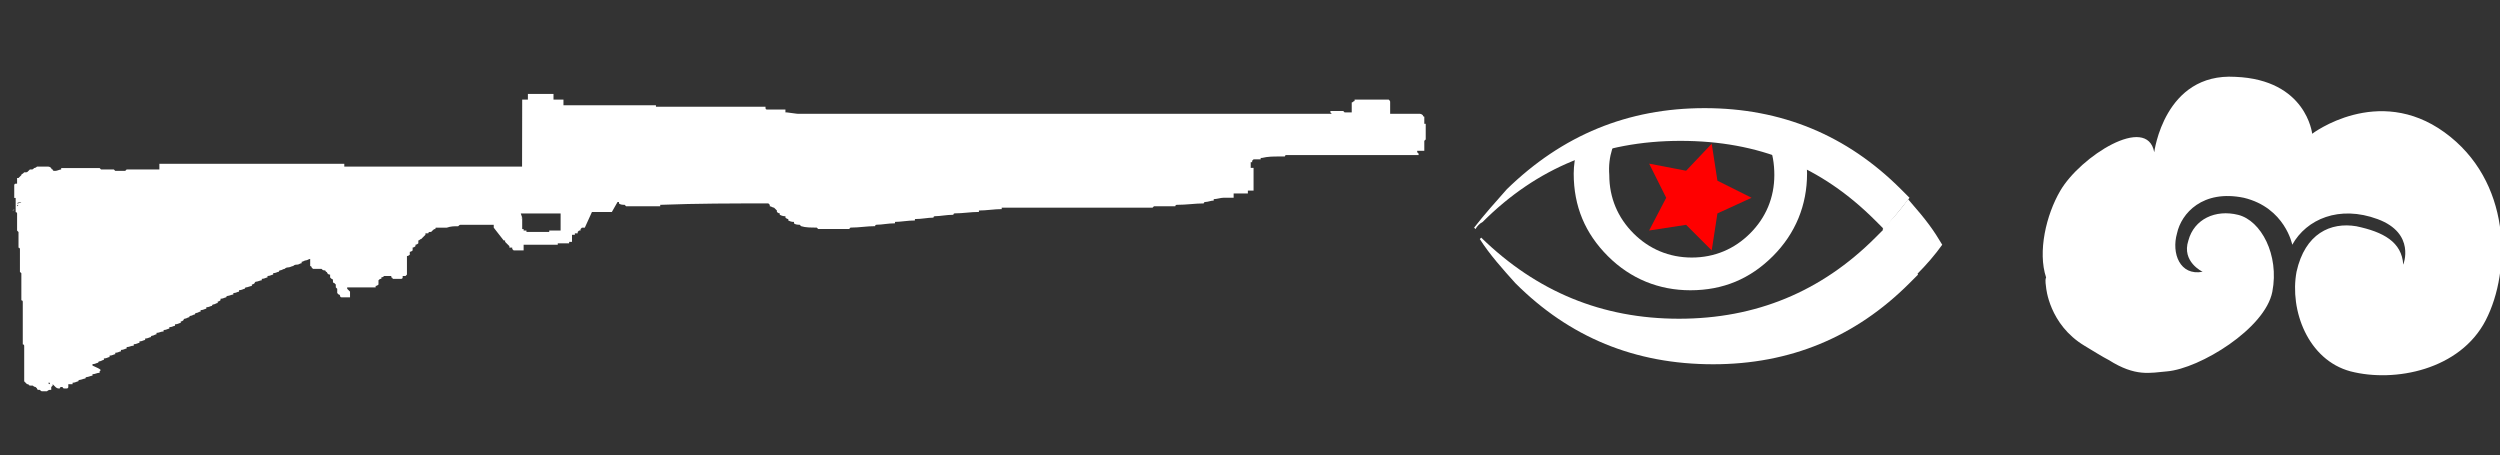 <?xml version="1.0" encoding="utf-8"?>
<!-- Generator: Adobe Illustrator 21.0.2, SVG Export Plug-In . SVG Version: 6.00 Build 0)  -->
<svg version="1.1" id="Слой_1" xmlns="http://www.w3.org/2000/svg" xmlns:xlink="http://www.w3.org/1999/xlink" x="0px" y="0px"
	 width="175.7px" height="32px" viewBox="0 0 175.7 32" enable-background="new 0 0 175.7 32" xml:space="preserve">
<rect x="0" y="0" width="175.7" height="32" fill="#333333" stroke="none"/>
<g id="Selected_Items">
	<g>
		<g id="Selected_Items_39_">
			<path fill="#FFFFFF" d="M97.7,7.2c0,0,0,0.1,0,0.1c0,0,0,0.1,0,0.1c0,0,0,0.1,0,0.1c0,0,0,0.1,0,0.1V8c0.6,0,1.1,0,1.7,0
				c0.1,0,0.1,0,0.2,0c0,0,0,0,0.1,0h0v0c0,0,0,0,0.1,0c0,0,0.1,0,0.2,0.1c0,0,0,0.1,0.1,0.1c0,0,0,0,0,0.1c0,0,0,0,0,0.1v0.1
				c0,0,0,0.1,0,0.1c0,0,0,0,0,0.1c0,0,0,0,0.1,0c0,0,0,0.1,0,0.1c0,0,0,0.1,0,0.1s0,0.1,0,0.1c0,0,0,0.1,0,0.1c0,0,0,0.1,0,0.1
				c0,0,0,0,0,0.1c0,0,0,0.1,0,0.1l0,0c0,0,0,0.1,0,0.1s0,0.1,0,0.1v0.1c0,0,0,0,0,0.1c0,0,0,0-0.1,0.1c0,0,0,0.1,0,0.1
				c0,0,0,0.1,0,0.1c0,0,0,0.1,0,0.1s0,0.1,0,0.1c0,0,0,0.1,0,0.1c0,0,0,0.1,0,0.1c0,0,0,0,0,0.1c-0.2,0-0.3,0-0.5,0l0,0
				c0,0,0,0,0,0.1c0,0,0,0,0.1,0.1c0,0,0,0.1,0,0.1l0,0c-3.1,0-6.2,0-9.3,0c0,0-0.1,0-0.1,0.1c-0.1,0-0.3,0-0.4,0c0,0,0,0.1,0,0.1h0
				v0c0,0,0,0,0-0.1c-0.4,0-0.8,0-1.2,0.1v0c0,0-0.1,0-0.1,0c0,0,0,0.1,0,0.1c-0.2,0-0.3,0-0.5,0c0,0,0,0-0.1,0.1c0,0,0,0.1,0,0.1
				c0,0-0.1,0-0.1,0c0,0,0,0.1,0,0.1c0,0,0,0.1,0,0.1c0,0,0,0.1,0,0.1s0,0.1,0,0.1v0c0.1,0,0.1,0,0.2,0c0,0,0,0.1,0,0.1s0,0.1,0,0.1
				c0,0,0,0.1,0,0.1c0,0,0,0.1,0,0.1c0,0,0,0.1,0,0.1c0,0,0,0.1,0,0.1c0,0,0,0.1,0,0.1c0,0,0,0.1,0,0.1c0,0.1,0,0.1,0,0.1
				s0,0.1,0,0.1c0,0,0,0.1,0,0.1c0,0,0,0.1,0,0.1s0,0.1,0,0.1s0,0.1,0,0.1c0,0,0,0.1,0,0.1c0,0,0,0,0,0.1c-0.1,0-0.2,0-0.4,0
				c0,0,0,0.1,0,0.1c0,0,0,0,0,0.1c-0.1,0-0.2,0-0.4,0c-0.2,0-0.4,0-0.6,0v0c0,0,0,0,0,0.1s0,0,0,0.1c0,0,0,0.1,0,0.1c0,0,0,0-0.1,0
				c0,0,0,0-0.1,0c0,0,0,0-0.1,0l0,0c0,0-0.1,0-0.1,0c-0.1,0-0.1,0-0.2,0c0,0-0.1,0-0.1,0v0c-0.2,0-0.5,0.1-0.7,0.1c0,0,0,0,0,0.1
				c-0.2,0-0.4,0.1-0.6,0.1c0,0-0.1,0-0.1,0.1c-0.6,0-1.2,0.1-1.9,0.1c0,0-0.1,0-0.1,0.1c-0.5,0-1,0-1.5,0c0,0,0,0-0.1,0.1h0
				c0,0-0.1,0-0.2,0c-3.4,0-6.7,0-10.1,0c-0.1,0-0.2,0-0.3,0c0,0,0,0,0,0.1c-0.5,0-1.1,0.1-1.6,0.1c0,0,0,0,0,0.1
				c-0.6,0-1.1,0.1-1.7,0.1c0,0-0.1,0-0.1,0.1c-0.5,0-0.9,0.1-1.3,0.1c0,0-0.1,0-0.1,0.1c-0.4,0-0.8,0.1-1.3,0.1c0,0,0,0,0,0.1
				c-0.5,0-1,0.1-1.4,0.1c0,0,0,0,0,0.1c-0.5,0-0.9,0.1-1.3,0.1c0,0-0.1,0-0.1,0.1c-0.6,0-1.1,0.1-1.7,0.1c0,0-0.1,0-0.1,0.1
				c-0.7,0-1.5,0-2.2,0c0,0-0.1-0.1-0.1-0.1c-0.4,0-0.8,0-1.1-0.1c0,0-0.1-0.1-0.1-0.1c-0.1,0-0.3,0-0.4-0.1c0,0,0-0.1,0-0.1
				c-0.1,0-0.2,0-0.4-0.1c0,0,0-0.1,0-0.1c0,0-0.1,0-0.2-0.1c0,0,0-0.1,0-0.1c-0.1,0-0.2,0-0.4-0.1c0,0,0-0.1,0-0.1
				c0,0-0.1,0-0.2-0.1c0,0,0-0.1,0-0.1c0,0-0.1-0.1-0.1-0.1c0,0-0.1-0.1-0.1-0.1c-0.1,0-0.2-0.1-0.3-0.1c0,0,0-0.1,0-0.1
				c0,0-0.1-0.1-0.1-0.1c-2.5,0-5,0-7.6,0.1c0,0,0,0,0,0.1c-0.8,0-1.6,0-2.4,0c0,0-0.1-0.1-0.1-0.1c-0.1,0-0.3,0-0.4-0.1
				c0,0,0-0.1,0-0.1c0,0,0,0-0.1,0c0,0,0,0,0,0L43,14.9c0,0,0,0-0.1,0c0,0,0,0,0,0c0,0,0,0,0,0l0,0c0,0,0,0-0.1,0h0c0,0-0.1,0-0.1,0
				l0,0h0v0l-0.1,0l0,0h0c0,0,0,0-0.1,0h0c0,0-0.1,0-0.1,0c0,0,0,0,0,0c0,0,0,0,0,0c0,0,0,0,0,0c0,0,0,0,0,0c0,0,0,0,0,0
				c0,0,0,0-0.1,0c0,0,0,0,0,0c0,0,0,0-0.1,0h0c0,0,0,0,0,0c0,0,0,0-0.1,0c0,0,0,0,0,0v0c-0.1,0-0.2,0-0.4,0l0,0c0,0,0,0-0.1,0
				L41.1,16v0l0,0v0c0,0-0.1,0-0.1,0l0,0v0h0c0,0,0,0-0.1,0l-0.1,0.1v0.1c0,0-0.1,0-0.1,0l-0.1,0.1v0.1c0,0-0.1,0-0.1,0
				c0,0,0,0-0.1,0v0.1c0,0-0.1,0-0.1,0v0c0,0,0,0-0.1,0c0,0,0,0,0,0s0,0,0,0l0,0V17c-0.1,0-0.1,0-0.2,0c0,0,0,0,0,0v0.1
				c0,0-0.1,0-0.1,0c0,0,0,0-0.1,0c-0.1,0-0.2,0-0.3,0c-0.1,0-0.2,0-0.3,0v0.1c-0.1,0-0.1,0-0.2,0c0,0-0.1,0-0.1,0
				c-0.3,0-0.6,0-0.9,0c-0.3,0-0.6,0-0.8,0c0,0-0.1,0-0.1,0c0,0-0.1,0-0.1,0c0,0,0,0-0.1,0v0c0,0-0.1,0-0.1,0c0,0,0,0,0,0v0.3
				c0,0,0,0,0,0l0,0v0c0,0,0,0.1,0,0.1c0,0,0,0,0,0c0,0,0,0,0,0c-0.2,0-0.4,0-0.6,0c0,0-0.1,0-0.1,0l-0.1-0.1v-0.1c0,0-0.1,0-0.1,0
				v0l0,0v0c0,0,0,0,0,0l0,0c0,0,0,0-0.1,0c0,0,0,0,0,0v-0.1l0,0v0l-0.2-0.2v0c0,0,0,0,0,0l-0.1-0.1v0c0,0,0,0,0,0v-0.1
				c0,0,0,0-0.1,0l0,0c0,0,0,0,0,0v0c0,0,0,0,0,0v0l0,0v0c0,0,0,0,0,0l0,0v0h0v0c0,0,0,0,0,0c0,0,0,0,0,0L34.7,16v0c0,0,0,0,0,0v0
				l0,0v-0.2h0c0,0,0,0,0,0v0l0,0v0h0c-0.1,0-0.1,0-0.2,0c-0.4,0-0.8,0-1.3,0c-0.2,0-0.5,0-0.7,0v0c0,0-0.1,0-0.1,0
				c-0.1,0-0.1,0-0.2,0.1c-0.3,0-0.5,0-0.8,0.1c0,0-0.1,0-0.1,0c0,0-0.1,0-0.1,0c-0.1,0-0.1,0-0.1,0c0,0,0,0-0.1,0
				c-0.1,0-0.1,0-0.1,0c0,0-0.1,0-0.1,0c0,0-0.1,0-0.1,0c-0.1,0-0.1,0-0.1,0.1c-0.1,0-0.1,0-0.2,0.1c0,0,0,0-0.1,0.1
				c0,0-0.1,0-0.1,0c0,0-0.1,0-0.1,0.1c0,0-0.1,0-0.1,0v0c0,0,0,0-0.1,0c0,0,0,0,0,0.1c0,0,0,0-0.1,0.1l0,0h0v0c0,0-0.1,0.1-0.1,0.1
				c0,0-0.1,0.1-0.1,0.1c-0.1,0-0.1,0.1-0.2,0.1c0,0,0,0.1,0,0.1c0,0,0,0.1,0,0.1v0c0,0-0.1,0.1-0.2,0.1c0,0,0,0,0,0.1
				c0,0-0.1,0.1-0.2,0.1c0,0,0,0.1,0,0.1c0,0,0,0.1,0,0.1v0c0,0-0.1,0.1-0.2,0.1c0,0,0,0.1,0,0.1c0,0,0,0.1,0,0.1v0
				c0,0-0.1,0.1-0.2,0.1c0,0,0,0.1,0,0.1s0,0.1,0,0.1c0,0,0,0.1,0,0.1s0,0.1,0,0.1c0,0,0,0.1,0,0.1c0,0,0,0.1,0,0.1s0,0.1,0,0.1
				c0,0,0,0.1,0,0.1c0,0,0,0.1,0,0.1s0,0.1,0,0.1c0,0,0,0.1,0,0.1c0,0,0,0.1,0,0.1c0,0,0,0.1,0,0.1c0,0-0.1,0.1-0.1,0.1l0,0
				c-0.1,0-0.1,0-0.2,0c0,0,0,0,0,0.1c0,0,0,0.1-0.1,0.1l-0.1,0c0,0-0.1,0-0.2,0h-0.1c-0.1,0-0.1,0-0.2,0c0,0,0-0.1-0.1-0.1
				c0,0,0-0.1,0-0.1v0c-0.2,0-0.3,0-0.5,0v0c0,0-0.1,0.1-0.2,0.1c0,0,0,0,0,0.1c-0.1,0-0.1,0-0.2,0.1c0,0,0,0.1,0,0.1
				c0,0,0,0.1,0,0.1c0,0,0,0,0,0.1c0,0-0.1,0.1-0.2,0.1c0,0,0,0,0,0.1c-0.3,0-0.6,0-0.8,0c-0.4,0-0.8,0-1.2,0c0,0,0,0,0,0.1
				c0,0,0,0,0.1,0.1c0,0,0.1,0.1,0.1,0.1c0,0,0,0,0,0.1v0l0,0c0,0,0,0.1,0,0.1c0,0,0,0,0,0.1c0,0,0,0.1,0,0.1c0,0,0,0-0.1,0
				c0,0,0,0-0.1,0c0,0-0.1,0-0.1,0c-0.1,0-0.1,0-0.1,0c-0.1,0-0.1,0-0.2,0c0,0-0.1,0-0.1-0.1c0,0,0-0.1-0.1-0.1c0,0,0,0-0.1-0.1
				c0,0,0-0.1,0-0.1v0c0,0,0-0.1,0-0.1c0,0,0-0.1,0-0.1c0,0,0,0-0.1-0.1c0,0,0,0,0-0.1c0,0,0,0,0-0.1c0,0-0.1-0.1-0.1-0.1
				c0,0-0.1,0-0.1-0.1c0,0,0,0,0-0.1c0,0,0-0.1-0.1-0.1c0,0,0,0-0.1-0.1c0,0,0-0.1,0-0.1c0,0,0,0,0-0.1v0c-0.1,0-0.1,0-0.2-0.1
				c0,0,0-0.1-0.1-0.1c0,0,0-0.1-0.1-0.1c-0.1,0-0.1,0-0.2-0.1c-0.1,0-0.1,0-0.2,0c0,0-0.1,0-0.2,0c0,0-0.1,0-0.2,0c0,0,0,0-0.1-0.1
				c0,0,0-0.1-0.1-0.1c0,0,0,0,0-0.1c0,0,0,0,0-0.1v-0.1c0,0,0-0.1,0-0.1c0,0,0,0,0-0.1c-0.1,0-0.2,0.1-0.3,0.1
				c-0.1,0-0.2,0.1-0.3,0.1c0,0,0,0.1,0,0.1c-0.1,0-0.2,0.1-0.3,0.1c-0.1,0-0.2,0-0.3,0.1c-0.1,0-0.2,0.1-0.4,0.1c0,0-0.1,0-0.2,0.1
				c-0.1,0-0.2,0.1-0.3,0.1c0,0-0.1,0-0.1,0.1c-0.1,0-0.2,0.1-0.4,0.1c0,0,0,0,0,0.1c-0.1,0-0.2,0.1-0.4,0.1c0,0,0,0,0,0.1
				c-0.1,0-0.2,0.1-0.4,0.1c0,0,0,0,0,0.1c-0.1,0-0.3,0.1-0.4,0.1c0,0-0.1,0-0.1,0.1c0,0-0.1,0.1-0.2,0.1c0,0,0,0,0,0.1
				c-0.1,0-0.3,0.1-0.4,0.1c0,0-0.1,0-0.1,0.1c-0.1,0-0.2,0.1-0.4,0.1c0,0,0,0,0,0.1c-0.1,0-0.2,0.1-0.4,0.1c0,0,0,0,0,0.1
				c-0.1,0-0.3,0.1-0.4,0.1c0,0-0.1,0-0.1,0.1c-0.1,0-0.2,0.1-0.4,0.1c0,0,0,0,0,0.1c0,0-0.1,0.1-0.2,0.1v0.1
				c-0.1,0-0.2,0.1-0.3,0.1c0,0-0.1,0-0.1,0.1c-0.1,0-0.2,0.1-0.4,0.1c0,0,0,0,0,0.1c-0.1,0-0.2,0.1-0.4,0.1c0,0,0,0,0,0.1
				c-0.1,0-0.2,0.1-0.3,0.1c0,0-0.1,0-0.1,0.1c-0.1,0-0.2,0.1-0.3,0.1c0,0-0.1,0-0.1,0.1c-0.1,0-0.2,0.1-0.3,0.1c0,0-0.1,0-0.1,0.1
				c0,0-0.1,0.1-0.2,0.1c0,0,0,0,0,0.1c-0.1,0-0.2,0.1-0.4,0.1c0,0,0,0,0,0.1c-0.1,0-0.2,0.1-0.4,0.1c0,0,0,0,0,0.1
				c-0.1,0-0.2,0.1-0.4,0.1c0,0,0,0,0,0.1c-0.2,0-0.3,0.1-0.5,0.1c0,0,0,0,0,0.1c-0.1,0-0.2,0.1-0.3,0.1c0,0-0.1,0-0.1,0.1
				c-0.1,0-0.2,0.1-0.4,0.1c0,0,0,0,0,0.1c-0.1,0-0.2,0.1-0.4,0.1c0,0,0,0,0,0.1c-0.1,0-0.2,0.1-0.4,0.1c0,0,0,0,0,0.1
				c-0.2,0-0.3,0.1-0.5,0.1c0,0,0,0,0,0.1c-0.1,0-0.2,0.1-0.4,0.1c0,0,0,0,0,0.1c-0.1,0-0.2,0.1-0.4,0.1c0,0,0,0,0,0.1
				c-0.1,0-0.2,0.1-0.4,0.1c0,0,0,0,0,0.1c-0.1,0-0.2,0.1-0.4,0.1c0,0,0,0,0,0.1c-0.1,0-0.2,0.1-0.3,0.1c0,0-0.1,0-0.1,0.1
				c-0.1,0-0.2,0.1-0.4,0.1c0,0,0,0,0,0.1C7.2,26,7.1,26,7,26.1c0,0,0,0,0,0.1c-0.2,0-0.3,0.1-0.5,0.1c0,0,0,0,0,0.1
				c-0.1,0-0.3,0.1-0.4,0.1c0,0-0.1,0-0.1,0.1c-0.1,0-0.3,0.1-0.4,0.1c0,0-0.1,0-0.1,0.1c-0.1,0-0.2,0.1-0.4,0.1c0,0,0,0,0,0.1
				c-0.1,0-0.2,0-0.3,0c0,0,0,0.1,0,0.1c0,0,0,0.1,0,0.1v0c0,0,0,0.1-0.1,0.1l0,0c0,0,0,0,0,0c0,0-0.1,0-0.1,0c0,0-0.1,0-0.1,0
				c0,0-0.1,0-0.1-0.1h0c0,0-0.1,0-0.1,0c0,0-0.1,0-0.1,0.1c0,0-0.1,0-0.1,0c0,0-0.1,0-0.2-0.1c0,0,0,0-0.1-0.1v0c0,0,0,0-0.1-0.1
				c0,0,0,0,0,0.1v0c0,0,0,0-0.1,0.1l0,0.1c0,0,0,0.1,0,0.1c0,0-0.1,0-0.1,0c0,0-0.1,0-0.2,0.1c-0.1,0-0.2,0-0.3,0
				c-0.1,0-0.1,0-0.2-0.1c0,0,0,0-0.1,0c0,0-0.1,0-0.1-0.1c0,0,0,0-0.1-0.1c0,0-0.1,0-0.2-0.1c0,0-0.1,0-0.1,0c-0.1,0-0.2,0-0.2-0.1
				c0,0-0.1,0-0.1,0c0,0,0,0-0.1-0.1c0,0-0.1-0.1-0.1-0.1c0,0,0,0,0-0.1c0,0,0-0.1,0-0.1c0,0,0,0,0-0.1c0,0,0,0,0-0.1
				c0,0,0-0.1,0-0.1v-0.1c0,0,0,0,0-0.1v-0.1c0,0,0-0.1,0-0.1c0,0,0,0,0-0.1c0,0,0,0,0-0.1c0,0,0-0.1,0-0.1c0,0,0,0,0-0.1
				c0,0,0-0.1,0-0.1c0,0,0,0,0-0.1c0,0,0,0,0-0.1c0,0,0-0.1,0-0.1v-0.1c0,0,0,0,0-0.1v-0.1c0,0,0-0.1,0-0.1c0,0,0,0,0-0.1
				c0,0,0-0.1,0-0.1c0,0,0,0,0-0.1c0,0,0,0,0-0.1c0,0,0-0.1-0.1-0.1c0,0,0,0,0-0.1c0,0,0,0,0-0.1c0,0,0-0.1,0-0.1v-0.1
				c0,0,0-0.1,0-0.1v0c0,0,0-0.1,0-0.1v-0.1c0,0,0-0.1,0-0.1c0,0,0,0,0-0.1c0,0,0,0,0-0.1c0,0,0-0.1,0-0.1c0,0,0,0,0-0.1
				c0,0,0,0,0-0.1c0,0,0-0.1,0-0.1c0,0,0,0,0-0.1s0-0.1,0-0.1c0,0,0,0,0-0.1c0,0,0,0,0-0.1v-0.1c0,0,0-0.1,0-0.1c0,0,0-0.1,0-0.1v0
				c0,0,0-0.1,0-0.1c0,0,0,0,0-0.1c0,0,0-0.1,0-0.1c0,0,0,0,0-0.1c0,0,0,0,0-0.1c0,0,0-0.1,0-0.1v-0.1c0,0,0,0,0-0.1
				c0,0,0-0.1,0-0.1c0,0,0-0.1-0.1-0.1c0,0,0-0.1,0-0.1v-0.1c0,0,0,0,0-0.1c0,0,0,0,0-0.1c0,0,0-0.1,0-0.1c0,0,0,0,0-0.1
				c0,0,0,0,0-0.1c0,0,0-0.1,0-0.1v-0.1c0,0,0-0.1,0-0.1v0c0,0,0-0.1,0-0.1c0,0,0-0.1,0-0.1v-0.1c0,0,0,0,0-0.1c0,0,0,0,0-0.1
				c0,0,0-0.1,0-0.1c0,0,0,0,0-0.1c0,0,0,0,0-0.1c0,0,0-0.1,0-0.1c0,0,0,0-0.1-0.1c0,0,0-0.1,0-0.1c0,0,0,0,0-0.1c0,0,0,0,0-0.1
				c0,0,0-0.1,0-0.1v-0.1c0,0,0-0.1,0-0.1v0c0,0,0-0.1,0-0.1c0,0,0,0,0-0.1c0,0,0-0.1,0-0.1c0,0,0,0,0-0.1c0,0,0,0,0-0.1
				c0,0,0-0.1,0-0.1c0,0,0,0,0-0.1c0,0,0,0,0-0.1v-0.1c0,0,0-0.1,0-0.1c0,0,0-0.1-0.1-0.1c0,0,0,0,0,0c0,0,0-0.1,0-0.1v-0.1
				c0,0,0-0.1,0-0.1c0,0,0,0,0-0.1c0,0,0,0,0-0.1c0,0,0-0.1,0-0.1c0,0,0,0,0-0.1s0-0.1,0-0.1v0c0,0,0-0.1,0-0.1c0,0,0-0.1,0-0.1
				v-0.1c0,0,0,0-0.1-0.1l0-0.1c0,0,0-0.1,0-0.1c0,0,0,0,0-0.1s0,0,0-0.1c0,0,0-0.1,0-0.1c0,0,0,0,0-0.1c0,0,0-0.1,0-0.1v-0.1
				c0,0,0-0.1,0-0.1c0,0,0-0.1,0-0.1v-0.1c0,0,0-0.1,0-0.1v0c0,0,0-0.1-0.1-0.1c0,0,0,0,0-0.1c0,0,0-0.1,0-0.1c0,0,0,0,0-0.1
				c0,0,0,0,0-0.1c0,0,0-0.1,0-0.1c0,0,0,0,0-0.1c0,0,0,0,0-0.1c0,0,0-0.1,0-0.1c0,0,0,0,0-0.1c0,0,0-0.1,0-0.1c0,0,0,0-0.1,0
				c0,0,0-0.1,0-0.1v-0.1c0,0,0-0.1,0-0.1c0,0,0-0.1,0-0.1v0c0,0,0-0.1,0-0.1c0,0,0,0,0-0.1c0,0,0-0.1,0-0.1c0,0,0,0,0-0.1
				c0,0,0,0,0-0.1c0,0,0-0.1,0.1-0.1c0,0,0,0,0.1,0l0,0h0c0,0,0,0,0-0.1v-0.1c0,0,0-0.1,0-0.1s0-0.1,0-0.1c0,0,0,0,0.1,0
				c0,0,0.1-0.1,0.1-0.1c0,0,0,0,0.1-0.1c0,0,0-0.1,0.1-0.1c0,0,0,0,0.1-0.1c0,0,0.1,0,0.1,0c0.1,0,0.1,0,0.2-0.1c0,0,0,0,0.1-0.1
				c0,0,0.1,0,0.1,0c0.1,0,0.1,0,0.2-0.1c0.1,0,0.2-0.1,0.2-0.1c0,0,0.1,0,0.1,0c0,0,0.1,0,0.1,0c0.1,0,0.2,0,0.3,0c0,0,0.1,0,0.1,0
				c0,0,0.1,0,0.1,0c0,0,0,0,0.1,0c0,0,0.1,0,0.2,0.1c0,0,0,0.1,0.1,0.1c0,0,0,0.1,0.1,0.1c0,0,0.1,0,0.1,0c0.1,0,0.3-0.1,0.4-0.1
				c0,0,0,0,0-0.1h0c0,0,0,0,0.1,0c0.4,0,0.7,0,1.1,0l0,0c0.5,0,1,0,1.5,0c0,0,0.1,0.1,0.1,0.1l0,0c0.1,0,0.3,0,0.4,0
				c0.2,0,0.4,0,0.5,0c0,0,0,0,0.1,0.1c0.2,0,0.5,0,0.7,0c0,0,0,0,0.1-0.1h0c0.6,0,1.2,0,1.9,0c0,0,0.1,0,0.1,0c0,0,0.1,0,0.1,0
				c0.1,0,0.1,0,0.2,0v-0.4c0.1,0,0.3,0,0.4,0c0,0,0,0,0.1,0c0.1,0,0.1,0,0.2,0c0,0,0,0,0,0v0c0.1,0,0.2,0,0.3,0h0c0,0,0,0,0,0
				c0.1,0,0.3,0,0.4,0h0c0,0,0,0,0,0c0.1,0,0.1,0,0.2,0c0,0,0,0,0.1,0c0,0,0,0,0.1,0c0.1,0,0.3,0,0.4,0c0,0,0,0,0.1,0s0,0,0.1,0
				c0.1,0,0.1,0,0.2,0c0,0,0,0,0.1,0s0,0,0.1,0h0c0,0,0,0,0.1,0c0,0,0,0,0.1,0c0.1,0,0.3,0,0.4,0c0.1,0,0.3,0,0.4,0c0,0,0,0,0.1,0
				c0,0,0,0,0,0c0.1,0,0.3,0,0.4,0c0,0,0,0,0.1,0v0c0.3,0,0.5,0,0.8,0c0,0,0.1,0,0.1,0c0,0,0,0,0,0c0.2,0,0.4,0,0.5,0c0,0,0,0,0.1,0
				h0l0,0c0,0,0,0,0.1,0h0.1c0.1,0,0.3,0,0.4,0c0,0,0.1,0,0.1,0c0,0,0.1,0,0.1,0c0,0,0.1,0,0.1,0c0,0,0.1,0,0.1,0c0,0,0.1,0,0.1,0
				c0,0,0.1,0,0.1,0c0,0,0.1,0,0.1,0c0,0,0.1,0,0.1,0c0.2,0,0.4,0,0.6,0c0,0,0,0,0.1,0c0,0,0,0,0.1,0s0,0,0,0c0,0,0,0,0.1,0
				c0,0,0,0,0.1,0c0,0,0,0,0.1,0c0,0,0,0,0,0c0,0,0.1,0,0.2,0c0,0,0.1,0,0.1,0c0,0,0.1,0,0.1,0c0.1,0,0.1,0,0.2,0s0.1,0,0.2,0
				c0,0,0.1,0,0.1,0c0,0,0.1,0,0.1,0c0,0,0.1,0,0.1,0c0,0,0.1,0,0.1,0c0,0,0,0,0.1,0s0,0,0.1,0c0,0,0,0,0.1,0c0,0,0,0,0.1,0
				s0,0,0.1,0c0,0,0,0,0.1,0c0,0,0,0,0.1,0c0,0,0.1,0,0.1,0c0,0,0.1,0,0.1,0c0,0,0.1,0,0.1,0c0,0,0.1,0,0.2,0c0,0,0.1,0,0.1,0
				s0.1,0,0.1,0c0,0,0.1,0,0.1,0s0.1,0,0.1,0c0.2,0,0.4,0,0.6,0c0,0,0,0,0.1,0h0c0,0,0,0,0.1,0h0c0,0,0,0,0.1,0h0l0,0
				c0,0,0.1,0,0.1,0c0,0,0.1,0,0.1,0c0,0,0.1,0,0.1,0c0,0,0.1,0,0.1,0c0,0,0.1,0,0.1,0c0.1,0,0.2,0,0.3,0v0c0,0,0.1,0,0.1,0v0.2l0,0
				v0l0,0v0c0,0,0.1,0,0.1,0c0.1,0,0.1,0,0.2,0c0,0,0,0,0.1,0v0c0.1,0,0.1,0,0.2,0c0.1,0,0.2,0,0.3,0c0.1,0,0.3,0,0.4,0
				c0.1,0,0.1,0,0.2,0c0,0,0,0,0.1,0l0,0c0,0,0.1,0,0.1,0c0,0,0,0,0.1,0c0,0,0.1,0,0.1,0c0,0,0.1,0,0.1,0c0,0,0.1,0,0.1,0v0
				c0,0,0.1,0,0.1,0c0,0,0,0,0,0c0,0,0.1,0,0.1,0c0,0,0.1,0,0.1,0c0,0,0,0,0.1,0h0c0,0,0,0,0,0v0c0,0,0.1,0,0.1,0c0,0,0,0,0,0
				c0,0,0.1,0,0.1,0c0,0,0.1,0,0.1,0c0,0,0.1,0,0.1,0v0c0,0,0.1,0,0.1,0v0c0,0,0,0,0.1,0c0.1,0,0.1,0,0.2,0c0,0,0.1,0,0.1,0v0
				c0,0,0,0,0.1,0v0c0.1,0,0.1,0,0.2,0c0,0,0.1,0,0.1,0c0,0,0.1,0,0.1,0l0,0c0,0,0.1,0,0.1,0v0c0.1,0,0.1,0,0.2,0c0,0,0.1,0,0.1,0
				c0,0,0,0,0.1,0v0c0,0,0.1,0,0.1,0c0,0,0,0,0,0c0,0,0.1,0,0.1,0c0,0,0,0,0.1,0c0,0,0,0,0.1,0l0,0c0,0,0.1,0,0.1,0c0,0,0,0,0.1,0h0
				c0,0,0.1,0,0.1,0c0,0,0,0,0.1,0l0,0c0,0,0.1,0,0.1,0v0c0,0,0.1,0,0.1,0c0,0,0,0,0.1,0c0,0,0.1,0,0.1,0l0,0c0,0,0,0,0.1,0
				c0,0,0,0,0.1,0h0c0,0,0.1,0,0.1,0c0,0,0,0,0.1,0v0c0,0,0.1,0,0.1,0v0c0,0,0,0,0.1,0c0,0,0,0,0.1,0l0,0h0c0,0,0.1,0,0.1,0v0
				c0,0,0,0,0.1,0v0c0,0,0.1,0,0.1,0c0,0,0,0,0.1,0c0,0,0.1,0,0.1,0v0c0,0,0,0,0.1,0c0,0,0,0,0.1,0c0,0,0,0,0.1,0c0,0,0.1,0,0.1,0
				c0,0,0,0,0.1,0v0c0,0,0.1,0,0.1,0v0c0,0,0.1,0,0.1,0c0,0,0,0,0.1,0c0,0,0.1,0,0.1,0v0c0,0,0.1,0,0.1,0v0c0,0,0,0,0.1,0
				c0,0,0.1,0,0.1,0c0,0,0,0,0.1,0l0,0c0,0,0,0,0.1,0v0c0,0,0.1,0,0.1,0c0,0,0,0,0.1,0c0.1,0,0.1,0,0.1,0v0c0,0,0,0,0.1,0v0
				c0,0,0.1,0,0.1,0c0,0,0.1,0,0.1,0c0,0,0,0,0.1,0v0c0,0,0,0,0.1,0c0,0,0,0,0.1,0c0,0,0,0,0.1,0c0,0,0.1,0,0.1,0c0,0,0,0,0.1,0l0,0
				c0,0,0.1,0,0.1,0v0c0,0,0.1,0,0.1,0c0,0,0,0,0.1,0c0,0,0.1,0,0.1,0v0c0,0,0,0,0,0v0c0,0,0.1,0,0.1,0c0,0,0,0,0.1,0
				c0,0,0.1,0,0.1,0v0c0,0,0,0,0.1,0v0c0,0,0.1,0,0.1,0l0,0c0,0,0.1,0,0.1,0v0c0,0,0,0,0.1,0c0,0,0,0,0.1,0v0c0,0,0,0,0.1,0
				c0,0,0.1,0,0.1,0v0c0,0,0,0,0.1,0c0,0,0,0,0.1,0h0c0,0,0.1,0,0.1,0c0,0,0,0,0.1,0v0c0,0,0.1,0,0.1,0v0c0,0,0,0,0.1,0
				c0,0,0.1,0,0.1,0l0,0v0c0,0,0,0,0.1,0c0,0,0,0,0.1,0h0l0,0c0,0,0.1,0,0.1,0v0c0,0,0,0,0.1,0v0c0,0,0.1,0,0.1,0l0,0c0,0,0,0,0.1,0
				l0,0c0,0,0,0,0.1,0v0c0,0,0.1,0,0.1,0c0,0,0,0,0,0c0,0,0,0,0,0v0c0,0,0,0,0,0v0c0,0,0.1,0,0.1,0v0c0,0,0,0,0.1,0V7
				c0.1,0,0.2,0,0.4,0V6.6c0.4,0,0.8,0,1.2,0v0c0.2,0,0.4,0,0.5,0c0,0,0,0,0.1,0V7c0.1,0,0.2,0,0.3,0v0c0.1,0,0.3,0,0.4,0v0
				c0,0,0,0,0,0v0.4c2.2,0,4.4,0,6.5,0c0,0,0,0,0,0.1c0.1,0,0.1,0,0.2,0c0,0,0,0-0.1,0v0c0.1,0,0.3,0,0.4,0v0l0,0c0.7,0,1.5,0,2.2,0
				v0c0.2,0,0.3,0,0.5,0v0c0,0,0.1,0,0.1,0v0c0.1,0,0.3,0,0.4,0v0c0.1,0,0.2,0,0.3,0v0c0.1,0,0.3,0,0.4,0v0c0.4,0,0.8,0,1.3,0v0
				c0.1,0,0.3,0,0.4,0v0c0.1,0,0.2,0,0.3,0v0c0.3,0,0.6,0,0.9,0v0c0.1,0,0.3,0,0.4,0c0,0,0,0.1,0,0.1c0,0,0,0.1,0.1,0.1
				c0.4,0,0.8,0,1.3,0c0,0,0,0.1,0,0.1v0.1c0,0,0,0,0.1,0C56,8,56.1,8,56.1,8v0l0,0c0,0,0.1,0,0.1,0c12.5,0,24.9,0,37.4,0
				c0,0,0,0-0.1-0.1c0,0,0-0.1,0-0.1v0c0.3,0,0.6,0,0.9,0c0,0,0,0,0.1,0.1c0.2,0,0.3,0,0.5,0c0,0,0,0,0-0.1c0-0.1,0-0.2,0-0.3
				c0,0,0-0.1,0-0.1s0-0.1,0-0.1c0,0,0-0.1,0-0.1c0.1,0,0.1-0.1,0.2-0.1c0,0,0,0,0-0.1v0c0.8,0,1.6,0,2.4,0
				C97.7,7.1,97.7,7.1,97.7,7.2z M35.1,14.2c0,0-0.1,0-0.1,0C35,14.2,35,14.2,35.1,14.2L35.1,14.2z M36.7,15.3
				C36.6,15.3,36.6,15.4,36.7,15.3C36.6,15.4,36.6,15.4,36.7,15.3l0,0.8c0,0,0,0,0.1,0v0.1c0,0,0,0,0.1,0c0,0,0,0,0,0v0c0,0,0,0,0,0
				v0c0,0,0,0,0,0c0,0,0.1,0,0.1,0v0.1h0c0,0,0,0,0.1,0c0,0,0.1,0,0.1,0v0c0,0,0,0,0,0c0,0,0.1,0,0.1,0v0c0,0,0,0,0.1,0
				c0,0,0.1,0,0.1,0c0,0,0.1,0,0.2,0c0.2,0,0.5,0,0.7,0c0.1,0,0.1,0,0.2,0v-0.1c0,0,0.1,0,0.1,0c0.1,0,0.2,0,0.4,0c0,0,0,0,0.1,0
				c0,0,0.1,0,0.1,0v0c0,0,0,0,0,0v0c0,0,0.1,0,0.1,0V15c-0.9,0-1.9,0-2.8,0L36.7,15.3L36.7,15.3z M40.1,14.5c-0.3,0-0.6,0-0.9,0
				C39.5,14.5,39.8,14.5,40.1,14.5L40.1,14.5z M1,14.7C1,14.8,0.9,14.8,1,14.7L1,14.7c-0.1,0.1-0.1,0.1-0.1,0.1v0
				C0.9,14.9,0.9,14.8,1,14.7c0.1,0,0.1,0,0.1-0.1v0C1.1,14.7,1.1,14.7,1,14.7C1,14.7,1,14.7,1,14.7z M1.2,14.5
				C1.2,14.5,1.2,14.5,1.2,14.5c0.1-0.1,0.1-0.1,0.1-0.1C1.2,14.4,1.2,14.4,1.2,14.5L1.2,14.5z M1.5,14.2
				C1.5,14.2,1.5,14.2,1.5,14.2L1.5,14.2c-0.1,0-0.1,0-0.2,0c0,0,0,0-0.1,0.1c0,0,0.1,0,0.1,0v-0.1C1.4,14.3,1.5,14.2,1.5,14.2z
				 M1.2,17.4C1.2,17.4,1.2,17.5,1.2,17.4L1.2,17.4L1.2,17.4z M3.4,26.9c0,0,0,0.1,0.1,0.1c0,0,0,0,0,0.1v0c0,0,0-0.1,0-0.1
				c0,0,0,0,0-0.1c0,0,0,0,0,0C3.5,26.9,3.4,26.9,3.4,26.9C3.3,26.9,3.4,26.9,3.4,26.9z"/>
		</g>
	</g>
</g>
<g id="guides">
</g>
<g id="Flash_2_">
	<path fill="#FFFFFF" d="M127,12.2c0,2.2-0.8,4.2-2.4,5.8c-1.6,1.6-3.5,2.4-5.8,2.4c-2.2,0-4.2-0.8-5.8-2.4
		c-1.6-1.6-2.4-3.5-2.4-5.8c0-0.6,0.1-1.1,0.2-1.7c0.2-0.1,0.4-0.1,0.6-0.3c0.8-0.4,1.5-0.8,2.3-1.1c0.1,0,0.3-0.1,0.4-0.2
		c-0.7,1-1.1,2.1-1,3.4c0,1.6,0.6,3,1.7,4.1c1.1,1.1,2.5,1.7,4.1,1.7c1.6,0,3-0.6,4.1-1.7c1.1-1.1,1.7-2.5,1.7-4.1
		c0-1.6-0.5-2.9-1.6-4.1c0.7,0.2,1.4,0.4,2.1,0.8c0,0,0,0,0,0c0.4,0.2,0.8,0.4,1.2,0.5C126.8,10.5,127,11.4,127,12.2z"/>
	<path fill="#FFFFFF" d="M134.8,19.3c-0.7-1.1-1.5-2.2-2.4-3.2c-0.2,0.2-0.4,0.4-0.6,0.6c-3.8,3.8-8.4,5.7-13.8,5.7
		s-10-1.9-13.9-5.7l-0.1,0.1c0.7,1.1,1.6,2.1,2.5,3.1c3.8,3.8,8.4,5.7,13.9,5.7c5.4,0,10-1.9,13.8-5.7
		C134.4,19.7,134.6,19.5,134.8,19.3L134.8,19.3z"/>
	<path fill="#FFFFFF" d="M132.3,16.1c0.9,1,1.7,2.1,2.4,3.2c0.7-0.7,1.3-1.4,1.8-2.1c-0.6-1-1-1.6-2.4-3.2
		C133.6,14.7,133,15.4,132.3,16.1L132.3,16.1z"/>
	<polygon fill="#FF0000" points="123.1,13.9 120.7,15 120.3,17.6 118.5,15.8 115.9,16.2 117.1,13.9 115.9,11.5 118.5,12 120.3,10.1 
		120.7,12.7 	"/>
	<path fill="#FFFFFF" d="M131.8,15.5c0.2,0.2,0.4,0.4,0.6,0.6c0.6-0.7,1.2-1.4,1.8-2.2c-0.2-0.2-0.4-0.4-0.6-0.6
		c-3.8-3.8-8.4-5.7-13.8-5.7c-5.4,0-10,1.9-13.9,5.7c-0.8,0.9-1.6,1.8-2.3,2.7l0.1,0.1c0.1-0.2,0.3-0.4,0.5-0.5
		c3.8-3.8,8.4-5.7,13.9-5.7S128,11.7,131.8,15.5L131.8,15.5z"/>
</g>
<path fill="#FFFFFF" d="M143.8,20.2c0,0,0.2,2.6,2.7,4.1c0.5,0.3,1.3,0.8,1.7,1c1.9,1.2,2.9,0.9,4.1,0.8c2.3-0.2,6.9-3,7.4-5.6
	c0.5-2.6-0.8-5-2.4-5.4c-1.6-0.4-3.1,0.3-3.5,1.8c-0.5,1.5,1,2.2,1,2.2c-1.6,0.3-2.2-1.3-1.8-2.7c0.3-1.4,1.8-3.1,4.7-2.5
	c2.9,0.7,3.4,3.3,3.4,3.3c1-1.8,3.3-2.8,6-1.8c2.7,1,1.8,3.2,1.8,3.2c-0.1-1.6-1.4-2.3-3.3-2.7c-1.8-0.3-3.6,0.5-4.2,3.2
	c-0.5,2.7,0.8,6.2,3.8,7c3.1,0.8,7.7-0.1,9.5-3.6c1.8-3.5,1.8-9.8-2.9-13.2s-9.3,0.1-9.3,0.1s-0.4-3.8-5.4-4c-5-0.3-5.7,5.3-5.7,5.3
	c-0.5-2.7-5.2,0.3-6.6,2.7c-1,1.7-1.6,4.3-1,6.1C143.7,19.7,143.8,20.1,143.8,20.2z"/>
</svg>
